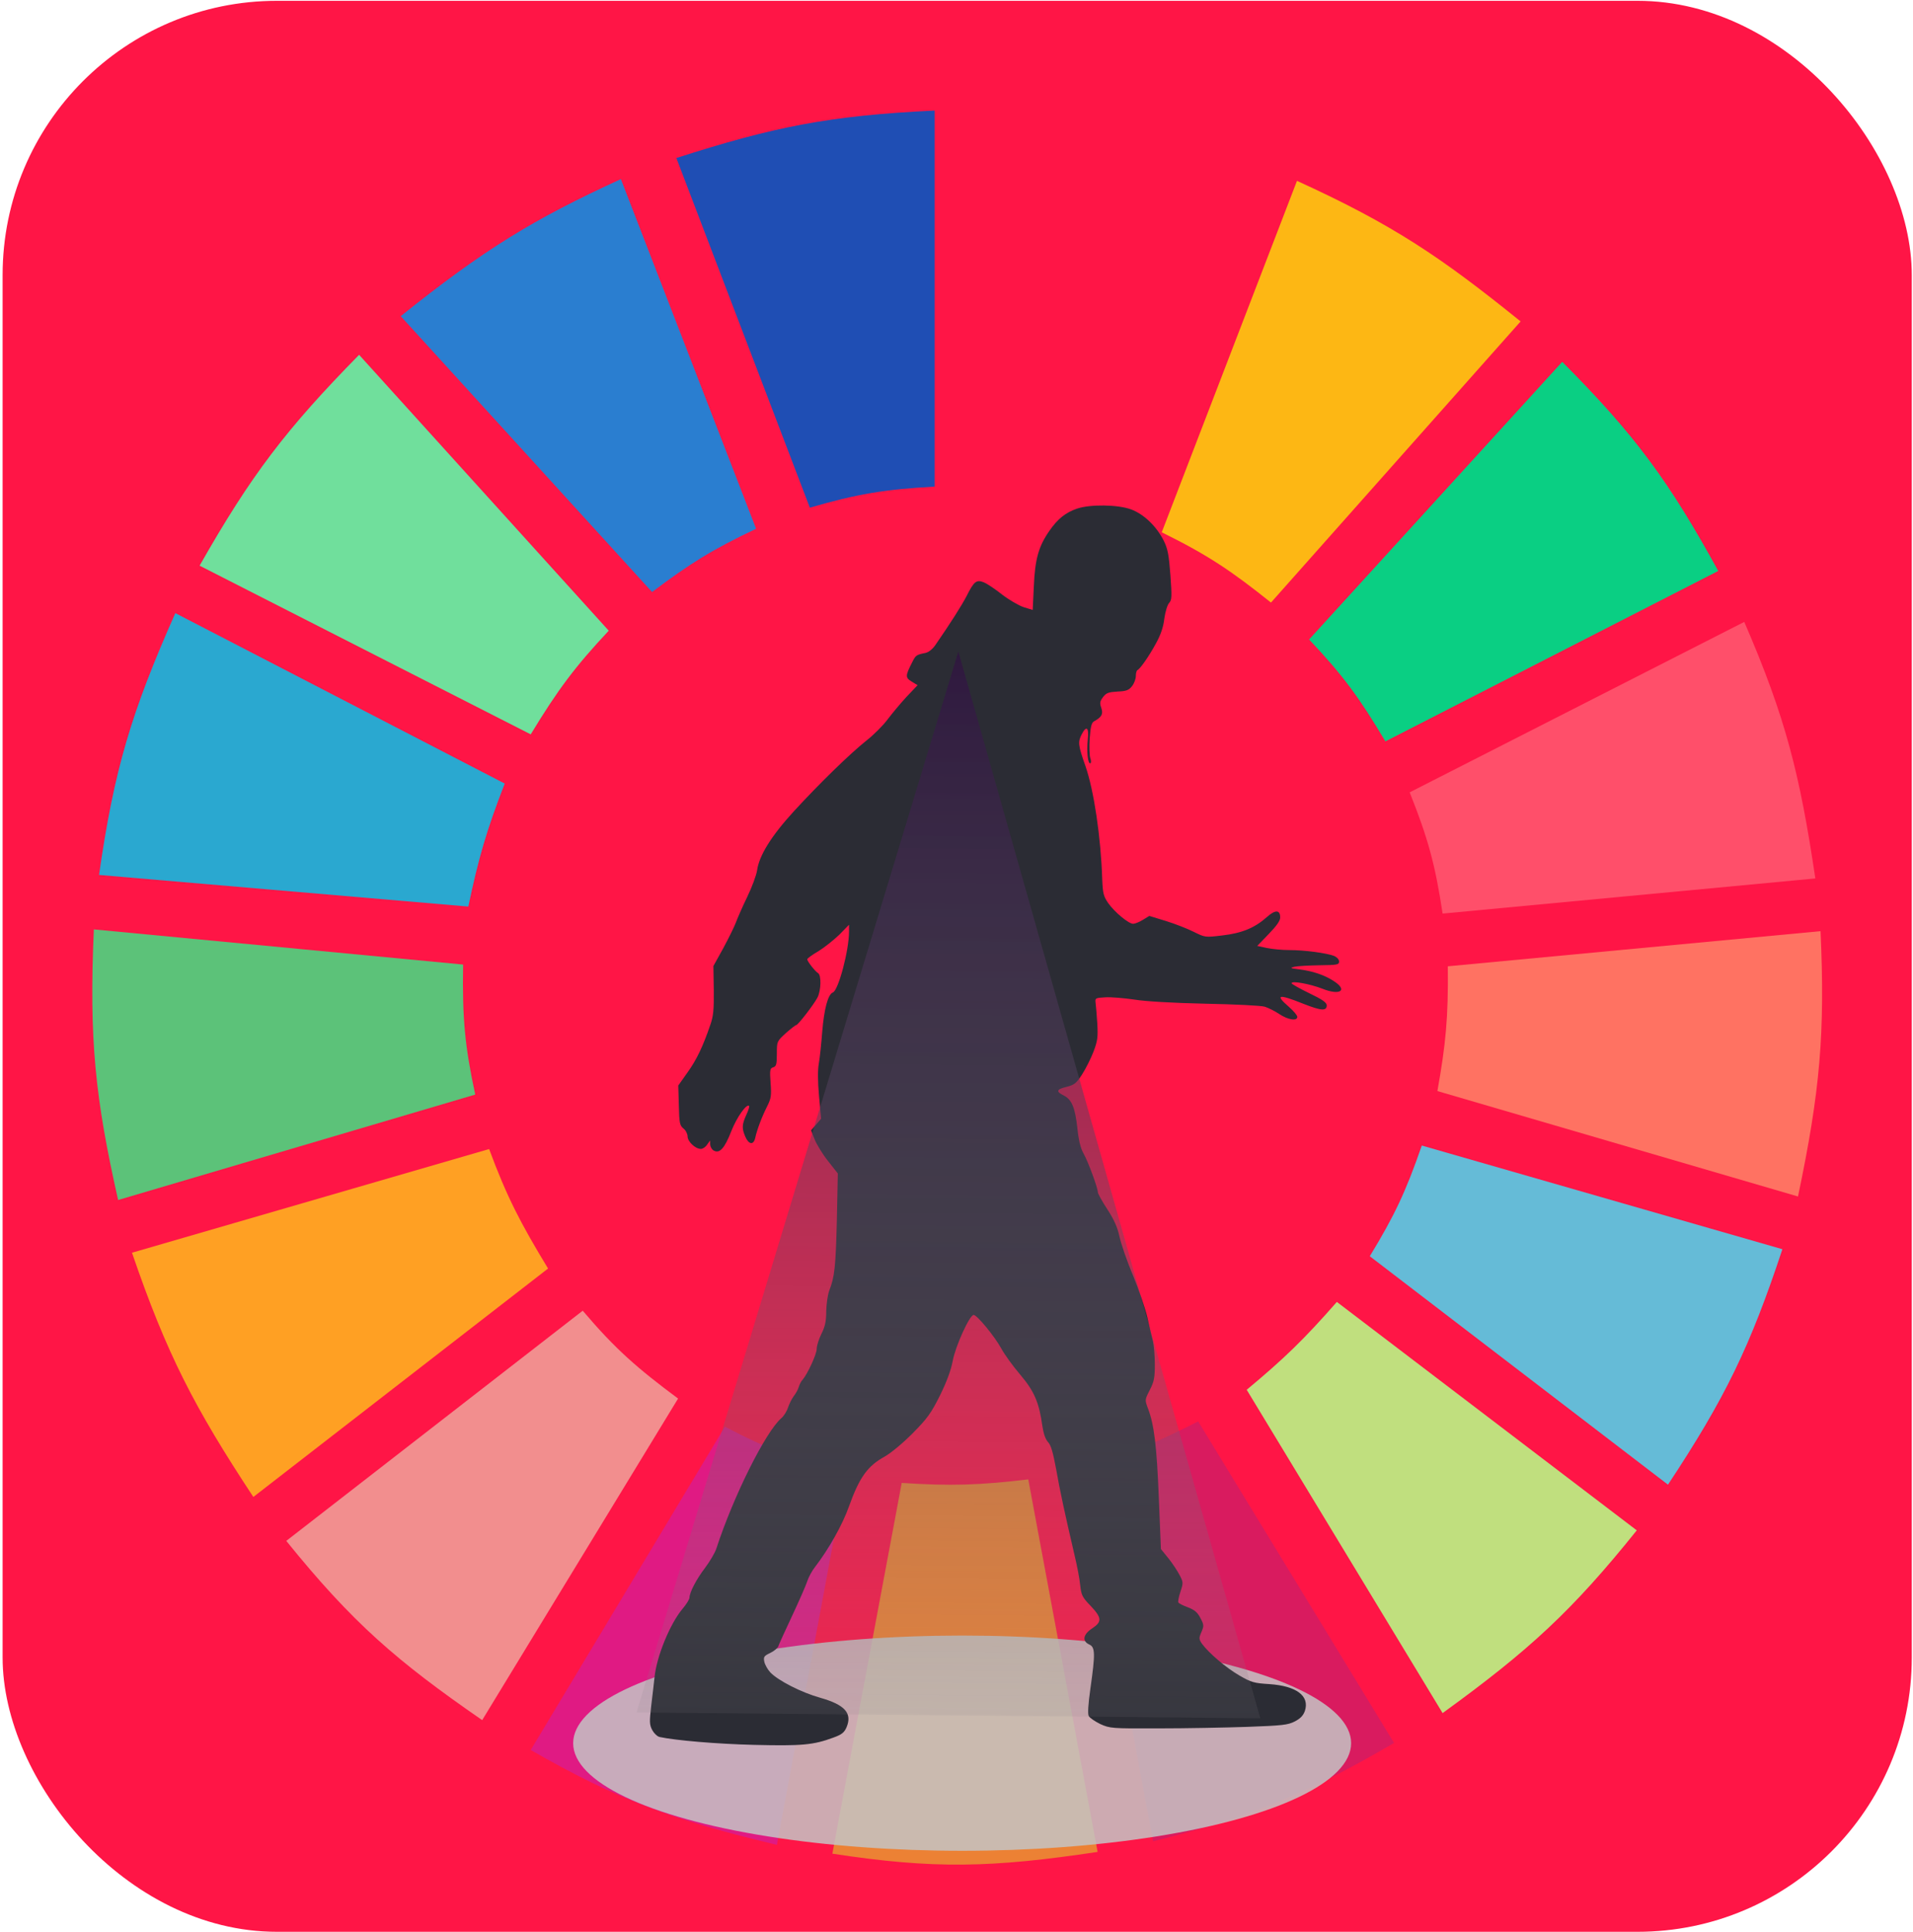 <svg width="687" height="694" viewBox="0 0 687 694" fill="none" xmlns="http://www.w3.org/2000/svg">
<rect x="0.936" y="0.291" width="685.626" height="693.507" rx="98.51" fill="#FF1546"/>
<g clip-path="url(#clip0)">
<path d="M290.83 182.333L242.892 56.749C277.703 45.572 297.858 41.483 335.656 39.71V174.76C317.691 175.768 307.848 177.389 290.83 182.333Z" fill="#1F4EB4"/>
<path d="M354.887 174.498L354.52 39.841C390.97 42.048 411.232 45.55 447.148 57.622L399.414 183.708C382.285 178.124 372.522 176.063 354.887 174.498Z" fill="#FF1546"/>
<path d="M417.211 191.168L465.772 64.953C500.298 80.706 517.446 92.308 546.085 115.439L456.434 216.411C442.414 205.206 434.031 199.466 417.211 191.168Z" fill="#FDB714"/>
<path d="M470.133 229.664L561.029 129.954C587.695 156.695 599.6 173.337 617.062 205.052L497.526 266.267C488.295 250.771 482.421 242.661 470.133 229.664Z" fill="#0ACF83"/>
<path d="M506.243 284.568L626.401 223.354C641.291 257.745 646.375 278.082 651.927 315.491L518.072 328.112C515.447 310.652 512.855 301.126 506.243 284.568Z" fill="#FF4F6A"/>
<path d="M516.202 391.851C519.199 375.084 520.154 365.341 519.938 347.044L653.792 334.423C655.455 371.109 653.628 391.957 645.699 429.715L516.202 391.851Z" fill="#FF7262"/>
<path d="M491.921 451.172C500.698 436.756 504.831 428.087 510.598 411.414L640.095 448.648C628.509 483.671 619.516 502.188 599.005 533.212L491.921 451.172Z" fill="#65BBD7"/>
<path d="M587.799 549.62L480.093 467.58C468.259 481.075 461.148 487.951 447.719 499.134L518.07 615.252C549.226 592.673 564.672 578.436 587.799 549.62Z" fill="#C0DF7E"/>
<path d="M500.639 625.98L430.288 510.493C415.024 518.206 406.085 522.02 389.197 527.532L414.1 661.32C449.778 652.326 468.738 644.551 500.639 625.98Z" fill="#D91B5F"/>
<path d="M323.826 532.581C341.572 533.743 351.523 533.396 369.274 531.318L394.178 665.107C356.114 670.842 335.199 671.313 298.923 665.738L323.826 532.581Z" fill="#EC8134"/>
<path d="M190.594 628.505L260.323 512.387C276.131 520.655 285.721 524.174 303.903 528.795L279 662.583C241.356 653.541 221.771 646.392 190.594 628.505Z" fill="#E01A83"/>
<path d="M102.809 553.406L209.27 470.735C221.141 484.704 228.862 491.368 243.512 502.289L173.16 617.776C142.367 596.491 126.595 582.826 102.809 553.406Z" fill="#F28E8E"/>
<path d="M90.981 537.63C69.805 505.478 59.922 486.445 47.4 449.91L175.652 412.677C182.057 429.927 186.916 439.263 196.82 455.59L90.981 537.63Z" fill="#FFA023"/>
<path d="M42.419 430.978C34.181 394.455 31.948 373.27 33.703 333.792L166.312 346.414C165.974 365.964 167.017 376.127 170.671 393.113L42.419 430.978Z" fill="#5CC279"/>
<path d="M35.571 314.229L168.181 325.588C171.86 308.192 174.618 298.509 181.255 281.413L62.965 220.198C47.243 255.658 41.01 276.189 35.571 314.229Z" fill="#2AA8D0"/>
<path d="M71.682 203.159C90.218 170.525 102.845 154.018 128.959 127.43L218.611 226.509C206.479 239.475 200.36 247.647 190.594 263.742L71.682 203.159Z" fill="#70DF9C"/>
<path d="M234.175 212.625C247.626 202.488 255.718 197.413 271.53 189.906L222.969 64.322C191.369 78.837 174.019 89.463 143.901 113.546L234.175 212.625Z" fill="#2A7ED0"/>
<ellipse cx="345.526" cy="626.056" rx="139.691" ry="38.649" fill="#C4C4C4" fill-opacity="0.85"/>
<path d="M386.758 182.682C382.665 184.096 379.868 186.32 376.867 190.632C372.979 196.224 371.683 200.805 371.273 210.574L370.864 219.063L367.59 218.052C365.816 217.446 362.337 215.425 359.882 213.538C357.426 211.585 354.493 209.631 353.333 209.159C350.673 208.081 349.786 208.755 347.126 214.077C345.284 217.581 341.533 223.51 336.007 231.527C334.984 233.077 333.552 234.222 332.392 234.491C329.05 235.165 328.845 235.3 327.549 237.927C325.093 242.711 325.093 243.385 327.413 244.799L329.527 246.08L325.503 250.324C323.32 252.682 320.25 256.388 318.681 258.476C317.113 260.565 313.77 263.933 311.178 265.955C305.244 270.671 294.125 281.518 284.985 291.489C276.935 300.315 272.638 307.254 271.888 312.577C271.615 314.396 269.978 318.775 268.272 322.278C266.567 325.782 264.794 329.892 264.248 331.374C263.702 332.856 261.656 336.966 259.746 340.536L256.199 346.937L256.335 355.561C256.403 362.567 256.199 364.926 255.107 368.025C252.447 375.84 250.196 380.556 246.922 385.137L243.58 389.854L243.784 396.928C243.921 403.328 244.125 404.204 245.421 405.282C246.24 405.888 246.922 407.236 246.922 408.112C246.922 409.998 249.719 412.626 251.697 412.626C252.379 412.626 253.402 411.952 253.948 411.076L255.039 409.594V411.076C255.107 411.885 255.653 412.895 256.335 413.232C258.45 414.377 260.223 412.423 262.611 406.293C264.589 401.24 268.136 396.254 269.023 397.197C269.227 397.332 268.75 398.814 268 400.431C266.431 403.934 266.363 405.215 267.659 408.246C268.886 411.076 270.592 411.346 271.206 408.718C271.82 405.821 273.593 401.105 275.435 397.467C276.935 394.502 277.072 393.559 276.731 388.91C276.39 384.194 276.526 383.655 277.686 383.318C278.777 382.981 278.982 382.24 278.982 378.468C278.982 374.021 278.982 374.021 282.188 371.056C283.961 369.507 285.667 368.159 285.939 368.159C286.553 368.159 292.147 360.951 293.579 358.256C294.875 355.695 295.012 350.238 293.784 349.497C292.693 348.823 289.896 345.253 289.896 344.512C289.896 344.242 291.669 342.895 293.92 341.614C296.103 340.267 299.446 337.572 301.424 335.686L304.903 332.115V334.54C304.903 341.345 301.083 355.695 299.104 356.437C297.331 357.11 295.967 362.365 295.285 370.45C294.944 374.964 294.398 380.084 294.057 381.971C293.648 384.127 293.648 388.237 294.125 393.559L294.875 401.779L293.102 403.867L291.26 405.956L292.556 409.19C293.238 410.941 295.353 414.445 297.331 416.937L300.878 421.451L300.537 438.093C300.128 455.003 299.718 458.641 297.808 463.492C297.263 464.974 296.785 468.276 296.717 470.903C296.717 474.474 296.308 476.428 295.012 478.988C294.125 480.807 293.306 483.232 293.306 484.378C293.306 486.332 290.032 493.406 288.259 495.494C287.713 496.033 287.099 497.246 286.826 498.189C286.553 499.132 285.735 500.547 285.053 501.423C284.371 502.299 283.484 504.118 283.006 505.466C282.597 506.813 281.506 508.565 280.619 509.306C275.025 514.089 263.429 537.198 257.222 556.265C256.745 557.68 254.971 560.711 253.266 563.002C249.992 567.314 247.672 571.828 247.604 573.782C247.604 574.388 246.513 576.14 245.148 577.757C240.646 583.079 235.803 594.87 235.053 602.415C234.848 604.167 234.371 608.681 233.893 612.386C233.211 618.383 233.211 619.393 234.234 621.347C234.848 622.492 236.008 623.638 236.895 623.84C242.556 625.053 257.154 626.333 270.865 626.67C287.918 627.074 292.079 626.737 299.309 624.042C302.31 622.964 303.197 622.223 304.016 620.336C306.13 615.284 303.402 612.252 294.602 609.759C287.849 607.872 279.528 603.628 276.663 600.664C275.708 599.653 274.753 597.969 274.48 596.823C274.139 595.072 274.343 594.735 276.594 593.657C277.89 593.05 279.186 591.972 279.459 591.366C279.664 590.692 281.915 585.774 284.439 580.384C286.963 574.994 289.418 569.403 289.896 567.92C290.373 566.438 291.601 564.147 292.624 562.867C297.604 556.4 302.583 547.574 304.903 540.971C308.654 530.528 311.587 526.486 317.727 523.117C319.978 521.837 324.207 518.334 327.754 514.763C333.074 509.373 334.37 507.554 337.576 501.154C339.964 496.303 341.533 492.058 342.147 488.757C343.102 483.502 348.217 472.251 349.65 472.251C350.878 472.251 357.222 479.999 359.541 484.243C360.7 486.399 363.77 490.644 366.362 493.675C371.41 499.604 373.183 503.714 374.343 512.203C374.752 514.898 375.434 516.919 376.389 517.93C377.412 519.008 378.163 521.635 379.254 527.497C380.618 535.312 382.324 543.194 385.803 558.151C386.758 562.059 387.713 567.044 387.917 569.268C388.326 572.906 388.668 573.647 391.669 576.746C395.693 580.991 395.83 582.473 392.215 584.831C388.94 586.987 388.531 589.412 391.191 590.625C393.306 591.568 393.374 593.859 391.601 606.323C390.782 612.184 390.577 615.486 390.987 616.294C391.328 616.968 393.238 618.248 395.148 619.191C398.627 620.741 399.104 620.808 416.089 620.741C425.639 620.741 439.963 620.471 447.808 620.202C460.563 619.73 462.473 619.528 464.997 618.248C467.044 617.17 467.999 616.159 468.613 614.475C470.386 609.085 465.611 605.514 455.857 604.841C450.4 604.504 449.377 604.234 445.079 601.742C440.304 598.979 434.165 593.724 431.71 590.423C430.55 588.739 430.482 588.402 431.437 586.178C432.392 583.955 432.392 583.551 431.096 581.125C430.072 579.104 429.049 578.228 426.662 577.285C424.957 576.679 423.388 575.87 423.183 575.533C422.978 575.197 423.319 573.445 423.933 571.626C424.957 568.527 424.957 568.257 423.661 565.764C422.91 564.282 421.137 561.587 419.636 559.701L416.907 556.332L416.157 537.872C415.407 519.21 414.452 511.529 412.269 505.87C411.109 502.771 411.109 502.771 412.883 499.267C414.452 496.235 414.725 494.821 414.725 490.037C414.725 486.938 414.384 483.165 414.043 481.683C413.633 480.201 412.747 476.36 412.064 473.194C411.314 469.96 408.995 463.155 406.88 458.035C404.697 452.915 402.583 446.649 402.037 444.156C401.355 440.922 400.127 438.093 397.672 434.32C395.762 431.423 394.261 428.66 394.261 428.189C394.261 426.639 390.714 417.072 389.145 414.31C388.054 412.423 387.371 409.594 386.894 405.08C386.075 397.736 384.916 394.907 381.983 393.424C379.118 392.009 379.391 391.201 383.074 390.325C385.803 389.651 386.553 389.045 388.599 385.879C389.895 383.857 391.737 380.219 392.692 377.726C394.193 373.751 394.329 372.471 394.056 367.486C393.852 364.319 393.579 361.018 393.442 360.075C393.238 358.458 393.442 358.39 396.921 358.188C398.968 358.053 403.674 358.458 407.358 358.997C411.519 359.67 421.205 360.209 432.937 360.479C443.374 360.681 452.924 361.153 454.22 361.557C455.448 361.961 457.835 363.106 459.404 364.184C462.542 366.273 465.884 366.812 465.884 365.195C465.884 364.656 464.52 363.039 462.814 361.557C457.767 357.178 459.063 356.908 467.999 360.479C474.479 363.039 476.457 363.174 476.457 361.085C476.457 360.075 474.956 358.997 470.181 356.706C466.703 355.022 463.838 353.405 463.838 353.135C463.838 352.125 470.522 353.405 474.888 355.089C481.232 357.649 484.165 355.695 479.049 352.394C475.707 350.171 471.409 348.756 466.634 348.15C463.292 347.745 463.087 347.611 464.861 347.206C466.02 346.937 470.045 346.735 473.933 346.667C480.277 346.6 480.891 346.465 480.891 345.32C480.891 344.579 480.14 343.77 479.049 343.299C476.389 342.288 468.476 341.21 463.019 341.21C460.495 341.21 456.88 340.873 454.97 340.469L451.491 339.728L455.584 335.484C458.517 332.452 459.745 330.7 459.745 329.487C459.745 326.725 457.971 326.658 454.97 329.353C450.604 333.26 445.966 335.147 439.008 335.955C432.801 336.696 432.801 336.696 428.708 334.675C426.457 333.53 421.955 331.778 418.681 330.767L412.747 328.948L410.427 330.363C409.131 331.172 407.562 331.778 406.948 331.778C405.311 331.778 400.264 327.601 397.944 324.3C396.307 321.874 396.034 320.864 395.83 315.743C395.352 300.652 392.828 283.808 389.827 275.185C387.167 267.639 387.03 266.494 388.463 263.731C390.168 260.43 391.123 261.238 390.646 265.618C390.168 269.93 390.714 274.646 391.601 274.107C391.873 273.972 391.873 273.096 391.532 272.22C391.26 271.412 391.123 268.178 391.328 265.146C391.669 260.834 392.01 259.487 392.965 259.015C395.693 257.533 396.239 256.388 395.489 254.232C394.875 252.48 395.011 251.874 396.103 250.391C397.262 248.842 398.081 248.572 401.287 248.37C404.493 248.236 405.38 247.899 406.539 246.416C407.29 245.473 407.903 243.856 407.903 242.778C407.903 241.768 408.176 240.824 408.449 240.69C409.404 240.286 412.542 235.839 415.066 231.19C416.839 228.024 417.794 225.194 418.135 222.162C418.476 219.737 419.227 217.244 419.841 216.57C420.864 215.492 420.864 214.347 420.318 206.532C419.772 199.255 419.363 197.099 417.931 194.202C415.339 189.015 410.768 184.635 406.198 182.951C401.491 181.199 391.464 181.065 386.758 182.682Z" fill="#2B2C34"/>
<path d="M344.166 233.996L452.609 617.119L228.589 615.027L344.166 233.996Z" fill="url(#paint0_linear)"/>
</g>
<defs>
<linearGradient id="paint0_linear" x1="-328.54" y1="176.365" x2="-333.296" y2="685.801" gradientUnits="userSpaceOnUse">
<stop stop-color="#240537" stop-opacity="0.9"/>
<stop offset="1" stop-color="#979595" stop-opacity="0"/>
</linearGradient>
<clipPath id="clip0">
<rect width="622.58" height="646.222" fill="white" transform="translate(32.459 23.934)"/>
</clipPath>
</defs>
</svg>
